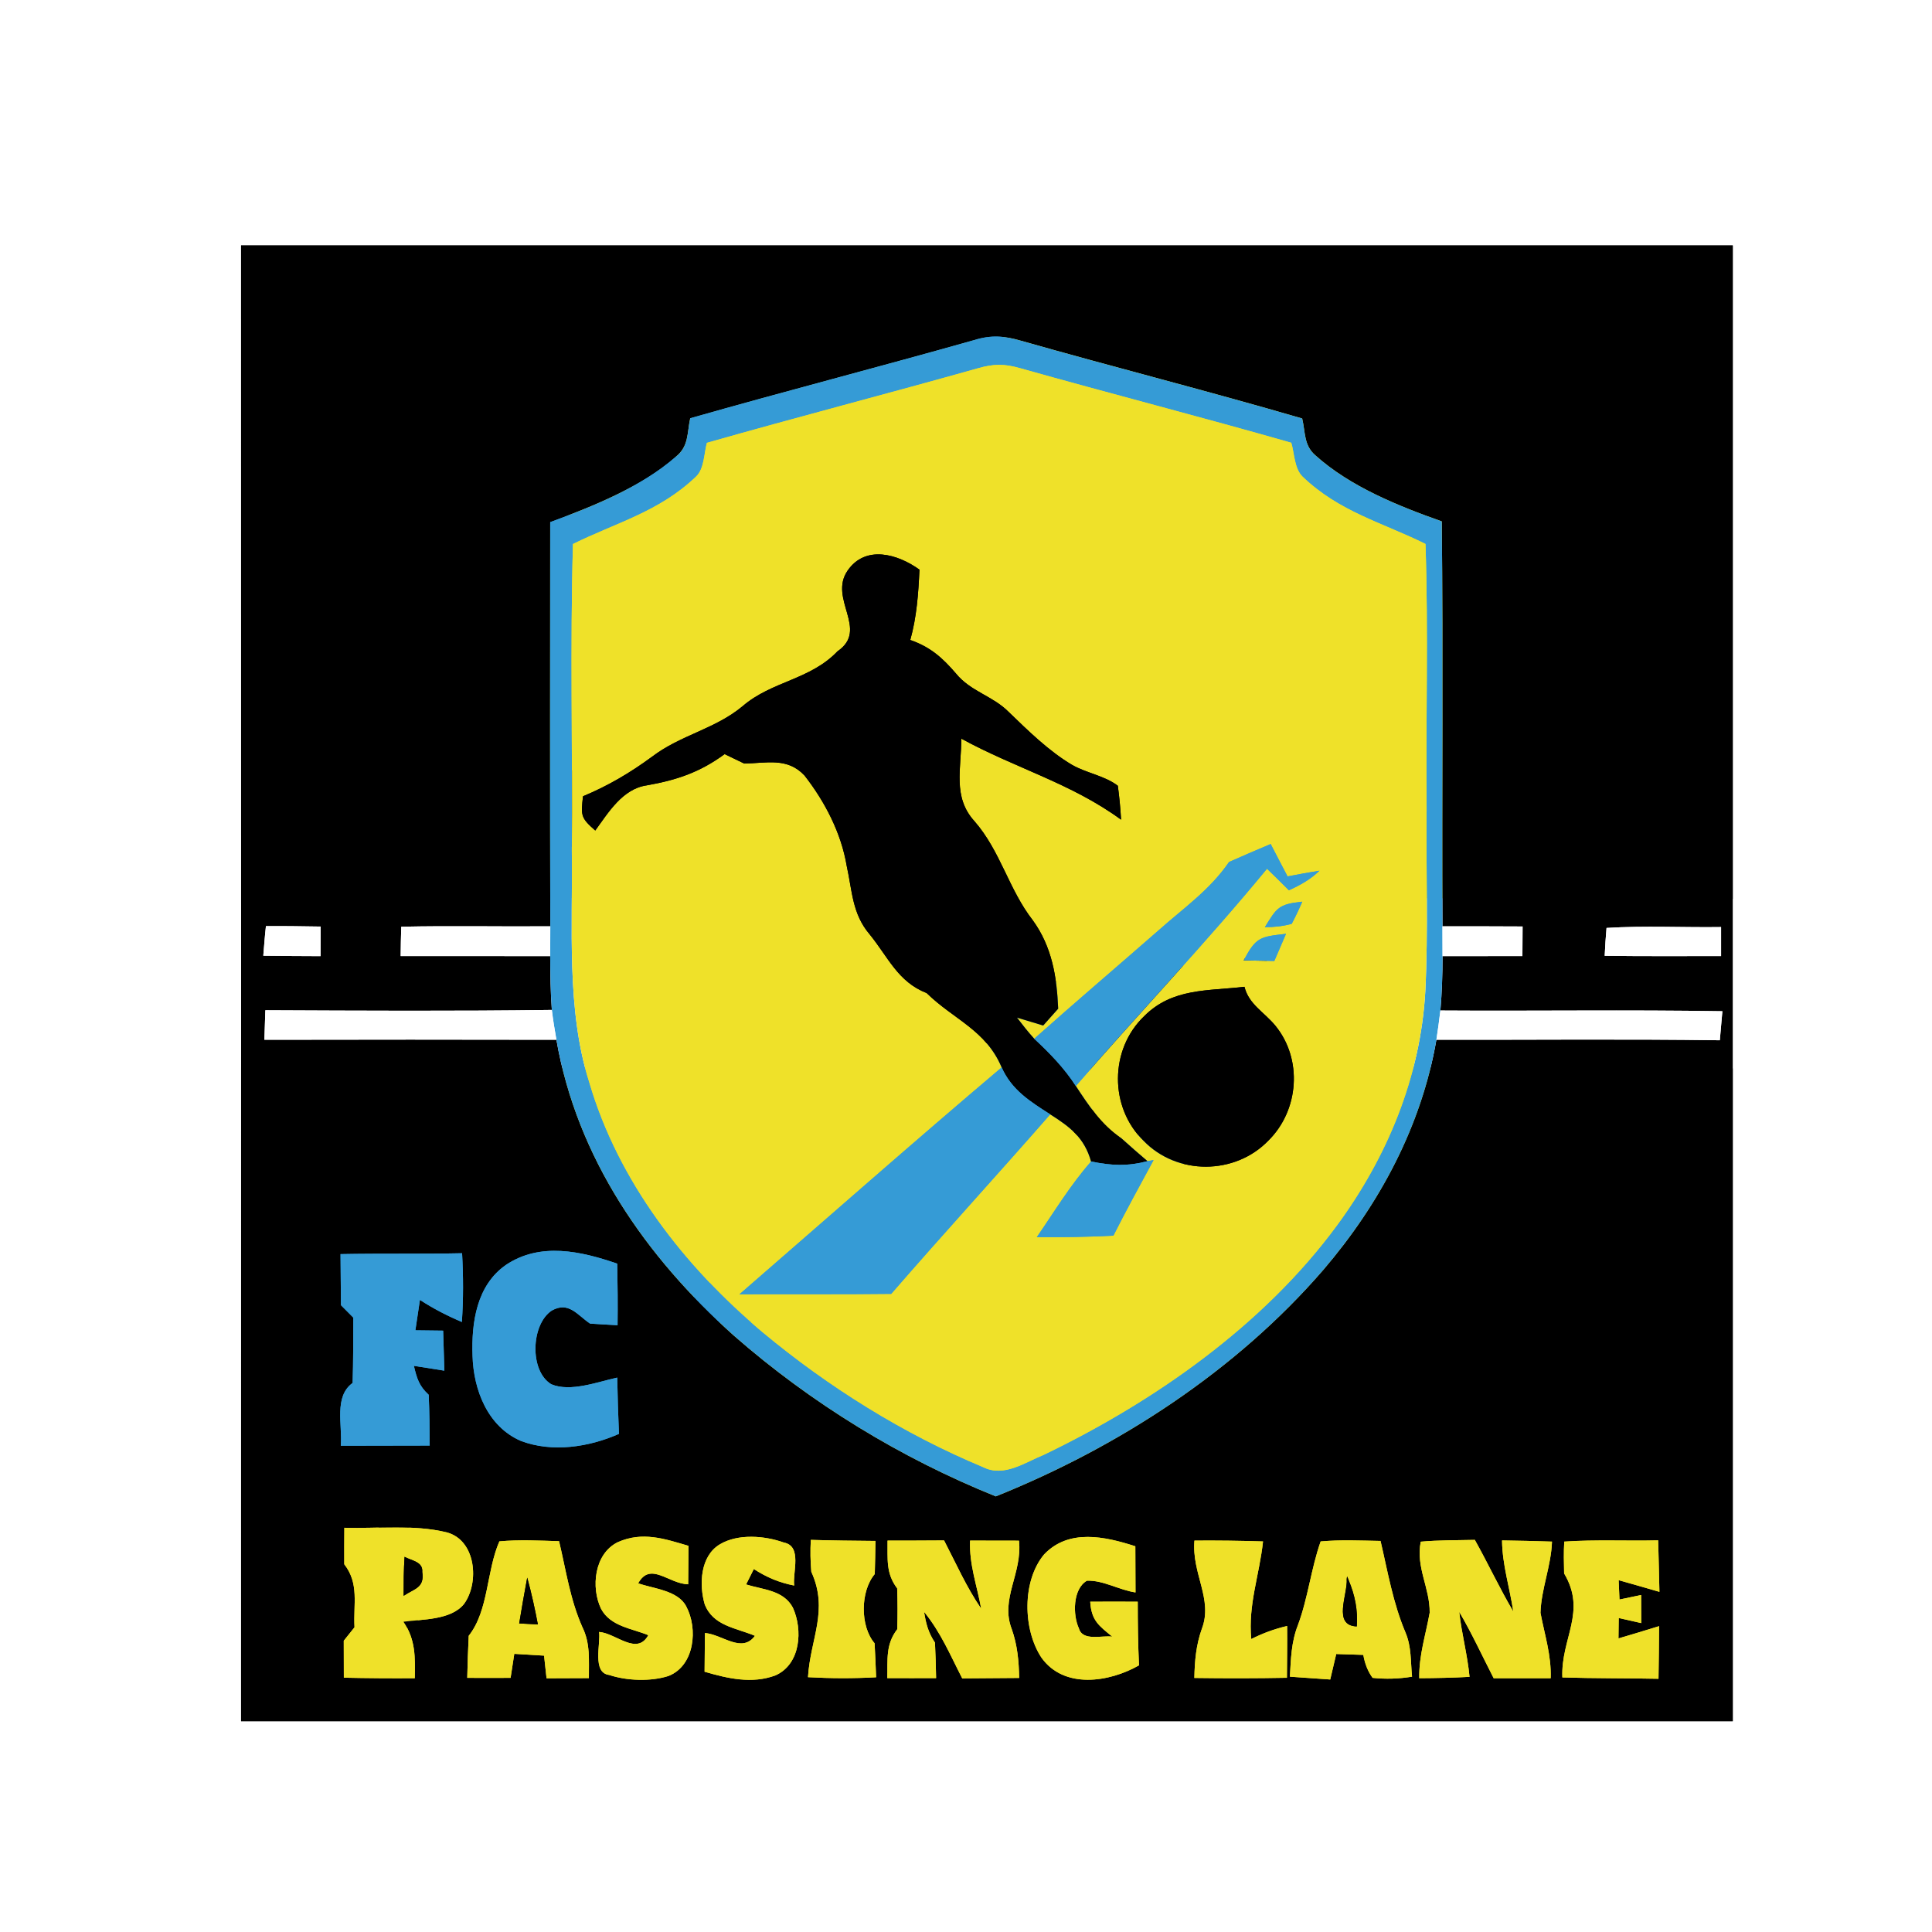 <?xml version="1.0" encoding="UTF-8" standalone="no"?>
<!DOCTYPE svg PUBLIC "-//W3C//DTD SVG 1.1//EN" "http://www.w3.org/Graphics/SVG/1.1/DTD/svg11.dtd">
<svg version="1.1" xmlns="http://www.w3.org/2000/svg" xmlns:xlink="http://www.w3.org/1999/xlink" preserveAspectRatio="xMidYMid meet" viewBox="0 0 460 460" width="460" height="460"><rect x="0" y="0" width="460" height="460" fill="#333333" stroke="none"/><defs><path d="M-90 -88L517 -88L517 520.48L-90 520.48L-90 -88Z" id="c76PklCXE"></path><path d="M432.21 36.74L432.21 431.35L37.59 431.35L37.59 36.74L432.21 36.74ZM57.4 409.81C175.79 409.81 294.17 409.81 412.56 409.81C412.56 292.69 412.56 175.56 412.56 58.44C294.17 58.44 175.79 58.44 57.4 58.44C57.42 175.56 57.4 292.69 57.4 409.81Z" id="e3RljXp8I"></path><path d="M412.56 58.44C412.56 175.56 412.56 292.69 412.56 409.81C294.17 409.81 175.79 409.81 57.4 409.81C57.4 292.69 57.42 175.56 57.4 58.44C175.79 58.44 294.17 58.44 412.56 58.44ZM160.93 108.73C152.66 115.98 141.2 120.55 131 124.32C130.98 156.4 130.94 188.47 131.02 220.55C119.18 220.65 107.36 220.39 95.54 220.65C95.46 222.98 95.42 225.3 95.4 227.63C107.26 227.65 119.14 227.61 131 227.65C131.02 231.93 131.08 236.2 131.39 240.46C108.66 240.77 85.91 240.64 63.18 240.54C63.1 242.88 63.03 245.21 62.95 247.56C86.13 247.5 109.29 247.52 132.48 247.56C137.37 275.72 153.73 299.18 174.68 317.96C193.11 334.1 214.38 347.12 237.09 356.28C266.39 344.52 294.35 326.33 315.09 302.33C328.52 286.63 338.45 268.06 342 247.56C364.49 247.6 386.99 247.36 409.48 247.68C409.7 245.37 409.89 243.08 410.09 240.77C387.72 240.4 365.32 240.75 342.95 240.6C343.32 236.29 343.46 231.97 343.46 227.65C349.81 227.63 356.15 227.63 362.48 227.63C362.5 225.28 362.5 222.94 362.52 220.59C356.17 220.55 349.79 220.55 343.44 220.55C343.3 188.41 343.62 156.27 343.28 124.14C332.9 120.47 321.44 115.86 313.17 108.4C310.41 106.01 310.83 102.95 310.04 99.64C287.82 93.15 265.35 87.46 243.09 81.13C239.1 79.97 236.01 79.71 231.96 80.97C209.47 87.33 186.84 93.17 164.34 99.58C163.57 103.13 164.03 106.25 160.93 108.73ZM76.32 227.65C76.32 225.3 76.34 222.96 76.34 220.61C72 220.55 67.66 220.47 63.32 220.51C63.05 222.86 62.89 225.21 62.69 227.55C67.23 227.61 71.77 227.63 76.32 227.65ZM409.78 227.63C409.78 225.32 409.78 223.04 409.78 220.73C400.7 220.86 391.56 220.37 382.51 220.94C382.31 223.15 382.17 225.36 382.07 227.57C391.31 227.69 400.54 227.63 409.78 227.63ZM146.96 328C142.3 329.01 135.83 331.52 131.25 329.58C126.03 326.44 126.4 315.34 131.37 312.04C135.42 309.77 137.43 313.09 140.49 315.14C142.68 315.28 144.87 315.42 147.04 315.53C147.1 310.64 147.06 305.77 146.96 300.87C138.34 297.89 128.63 295.7 120.46 301.17C113.46 306.04 112.23 314.92 112.51 322.83C112.75 330.96 116.12 339.68 124.03 343.08C131.49 345.9 140.23 344.56 147.37 341.4C147.18 336.94 147.04 332.46 146.96 328ZM81.18 310.76C82.16 311.75 83.13 312.73 84.12 313.72C84.1 318.91 84.12 324.08 83.96 329.27C79.44 332.54 81.57 339.29 81.14 344.22C88.2 344.2 95.27 344.2 102.31 344.18C102.29 340.16 102.25 336.11 102.07 332.09C99.76 329.98 99.25 328.16 98.54 325.2C100.95 325.58 103.38 325.97 105.8 326.35C105.7 323.17 105.6 319.99 105.51 316.82C103.32 316.8 101.11 316.78 98.9 316.74C99.27 314.33 99.63 311.92 99.98 309.5C103.2 311.59 106.43 313.26 109.97 314.76C110.34 309.28 110.32 303.87 110.02 298.39C100.38 298.6 90.73 298.41 81.08 298.6C81.12 302.67 81.16 306.71 81.18 310.76ZM81.97 372.44C85.58 377.09 84.1 381.91 84.41 387.45C83.57 388.52 82.7 389.58 81.85 390.65C81.87 393.59 81.87 396.53 81.87 399.45C87.49 399.57 93.13 399.61 98.76 399.57C98.84 394.54 98.98 390.47 96.07 386.13C100.53 385.52 107.42 385.76 110.5 381.87C114.17 376.82 113.36 366.68 106.33 364.84C98.56 362.95 89.94 363.97 81.99 363.76C81.97 366.66 81.95 369.54 81.97 372.44ZM111.25 399.49C114.68 399.51 118.13 399.51 121.57 399.49C121.86 397.57 122.16 395.68 122.45 393.77C124.82 393.9 127.19 394.06 129.54 394.2C129.74 396 129.93 397.79 130.13 399.59C133.5 399.59 136.86 399.57 140.21 399.55C140.17 395.29 140.61 391.32 138.63 387.35C135.71 380.7 134.81 374.08 133.11 366.95C128.41 366.81 123.6 366.56 118.9 366.99C115.79 374.11 116.38 383.43 111.6 389.48C111.43 392.82 111.33 396.15 111.25 399.49ZM142.64 388.56C143.05 391.32 140.92 398.32 145.05 398.8C149.21 400.2 155.01 400.4 159.19 399.03C165.43 396.55 166.2 387.73 163.4 382.5C161.46 378.67 155.58 378.26 151.95 376.98C154.85 371.71 159.19 377.11 163.85 377.21C163.87 374.15 163.91 371.12 163.93 368.06C158.17 366.36 152.96 364.58 147.08 367.19C141.48 369.95 140.67 377.98 143.11 383.05C145.34 387.24 150.37 387.69 154.36 389.33C151.62 394.28 146.66 388.85 142.64 388.56ZM167.84 388.81C167.82 391.89 167.78 394.95 167.76 398.03C173.22 399.63 179.06 400.99 184.63 398.9C190.66 396.23 191.18 388.04 188.77 382.76C186.54 378.59 181.67 378.51 177.64 377.25C178.25 376.03 178.87 374.81 179.48 373.58C182.59 375.57 185.42 376.78 189.09 377.51C188.69 374.35 191.06 368.12 186.62 367.27C182.04 365.63 175.71 365.12 171.39 367.7C166.71 370.5 166.43 377.27 167.78 381.95C169.77 387.14 175.22 387.57 179.75 389.48C176.62 393.73 172.04 389.17 167.84 388.81ZM193.17 374.23C197.37 383.45 192.93 390.14 192.38 399.33C197.81 399.63 203.17 399.65 208.6 399.35C208.5 396.67 208.38 393.96 208.24 391.26C204.75 387.2 204.83 378.83 208.28 374.77C208.36 372.14 208.4 369.52 208.44 366.89C203.31 366.85 198.18 366.79 193.05 366.64C192.91 369.18 192.95 371.71 193.17 374.23ZM213.61 378.18C213.73 381.43 213.73 384.65 213.63 387.91C210.81 391.58 211.38 395.21 211.26 399.55C215.13 399.57 219.02 399.55 222.88 399.55C222.83 396.73 222.75 393.9 222.61 391.1C221.03 388.74 220.46 386.58 220.02 383.78C224.01 388.66 226.24 394.06 229.1 399.61C233.62 399.59 238.14 399.55 242.66 399.51C242.58 395.48 242.24 391.68 240.88 387.85C238.1 380.67 243.44 374.65 242.62 366.83C238.75 366.81 234.86 366.81 230.97 366.81C230.74 372.5 232.63 377.53 233.62 383.03C230.07 377.82 227.7 372.4 224.78 366.77C220.28 366.81 215.8 366.81 211.32 366.81C211.38 371.1 210.87 374.57 213.61 378.18ZM270.89 381.36C267.12 381.34 263.35 381.34 259.58 381.36C259.86 385.91 261.7 387.1 264.83 389.68C262.45 389.31 257.77 390.87 256.88 387.71C255.4 384.53 255.4 378.3 258.79 376.36C262.6 376.19 266.51 378.59 270.36 379.15C270.36 375.48 270.34 371.83 270.32 368.16C263.12 365.83 254.47 363.91 248.59 370.11C243.33 376.42 243.52 387.95 247.96 394.67C253.35 402.23 264.12 400.55 271.19 396.51C270.95 391.46 270.89 386.41 270.89 381.36ZM316.72 399.88C317.2 397.87 317.67 395.84 318.15 393.81C320.3 393.88 322.45 393.96 324.6 394.02C324.97 396.19 325.72 398.01 326.81 399.49C329.9 399.82 333.02 399.73 336.2 399.21C335.84 395.52 336.08 392.15 334.66 388.74C331.66 381.67 330.44 374.33 328.7 366.89C323.97 366.81 319.15 366.58 314.44 367.01C312.15 373.52 311.44 380.47 309.01 386.98C307.45 390.94 307.35 395.01 307.12 399.21C310.31 399.45 313.53 399.67 316.72 399.88ZM349.89 399.25C349.4 394.02 348 388.97 347.43 383.76C350.42 388.85 352.93 394.3 355.63 399.57C360.15 399.57 364.67 399.57 369.21 399.57C369.39 394.12 367.77 389.27 366.78 384C366.96 378.28 369.33 372.83 369.52 367.05C365.56 366.91 361.59 366.83 357.63 366.77C357.69 372.6 359.46 378 360.31 383.7C357.03 378.14 354.31 372.28 351.15 366.64C346.87 366.74 342.55 366.68 338.27 367.07C337.07 373.23 340.48 378.06 340.4 383.98C339.47 389.23 337.82 394.12 337.92 399.57C341.9 399.55 345.91 399.47 349.89 399.25ZM371.99 399.39C379.61 399.63 387.24 399.55 394.88 399.71C394.94 395.54 395 391.36 395.02 387.18C391.8 388.16 388.58 389.17 385.35 390.1C385.37 388.48 385.39 386.86 385.41 385.24C387.2 385.64 388.98 386.05 390.77 386.45C390.75 384.22 390.75 381.99 390.75 379.76C389.04 380.13 387.3 380.49 385.59 380.84C385.53 379.3 385.45 377.76 385.39 376.23C388.62 377.13 391.86 378.08 395.1 379.01C395 374.92 394.92 370.84 394.8 366.75C387.36 366.93 379.86 366.54 372.44 367.05C372.29 369.56 372.35 372.1 372.41 374.63C377.87 383.78 371.62 390.04 371.99 399.39ZM286.14 387.85C284.78 391.68 284.45 395.48 284.37 399.51C291.71 399.61 299.07 399.61 306.41 399.47C306.44 395.36 306.5 391.24 306.46 387.14C303.43 387.85 300.7 388.85 297.92 390.25C297.13 382.05 299.87 375 300.72 367.01C295.28 366.83 289.83 366.77 284.39 366.81C283.71 374.71 288.88 380.78 286.14 387.85Z" id="b2Xz5MbJsa"></path><path d="M310.04 99.64C310.83 102.95 310.41 106.01 313.17 108.4C321.44 115.86 332.9 120.47 343.28 124.14C343.62 156.27 343.3 188.41 343.44 220.55C343.46 222.92 343.46 225.28 343.46 227.65C343.46 231.97 343.32 236.29 342.95 240.6C342.67 242.92 342.36 245.23 342 247.56C338.45 268.06 328.52 286.63 315.09 302.33C294.35 326.33 266.39 344.52 237.09 356.28C214.38 347.12 193.11 334.1 174.68 317.96C153.73 299.18 137.37 275.72 132.48 247.56C132.06 245.19 131.67 242.84 131.39 240.46C131.08 236.2 131.02 231.93 131 227.65C131 225.28 131.02 222.92 131.02 220.55C130.94 188.47 130.98 156.4 131 124.32C141.2 120.55 152.66 115.98 160.93 108.73C164.03 106.25 163.57 103.13 164.34 99.58C186.84 93.17 209.47 87.33 231.96 80.97C236.01 79.71 239.1 79.97 243.09 81.13C265.35 87.46 287.82 93.15 310.04 99.64ZM165.69 113.51C156.92 121.89 146.7 124.44 136.42 129.53C135.73 153.78 136.35 178.19 136.15 202.48C136.4 220.59 134.79 240.4 140.31 257.72C147.22 281.3 162.92 301.49 181.49 317.13C197.31 330.29 215.11 341.4 234.11 349.33C239.06 351.8 244.02 348.19 248.55 346.37C274.88 333.69 300.84 315.53 318.3 291.8C330.32 275.46 338.21 256.4 339.36 236.02C340.07 221.57 339.51 207.07 339.67 192.61C339.45 171.62 340.11 150.48 339.4 129.51C329.12 124.42 318.84 121.87 310.1 113.45C308.18 111.56 308.18 107.89 307.45 105.42C285.98 99.28 264.34 93.72 242.85 87.66C239.18 86.6 236.54 86.62 232.87 87.68C211.38 93.74 189.78 99.32 168.31 105.44C167.62 107.93 167.7 111.67 165.69 113.51Z" id="b9uJErecn"></path><path d="M307.45 105.42C308.18 107.89 308.18 111.56 310.1 113.45C318.84 121.87 329.12 124.42 339.4 129.51C340.11 150.48 339.45 171.62 339.67 192.61C339.51 207.07 340.07 221.57 339.36 236.02C338.21 256.4 330.32 275.46 318.3 291.8C300.84 315.53 274.88 333.69 248.55 346.37C244.02 348.19 239.06 351.8 234.11 349.33C215.11 341.4 197.31 330.29 181.49 317.13C162.92 301.49 147.22 281.3 140.31 257.72C134.79 240.4 136.4 220.59 136.15 202.48C136.35 178.19 135.73 153.78 136.42 129.53C146.7 124.44 156.92 121.89 165.69 113.51C167.7 111.67 167.62 107.93 168.31 105.44C189.78 99.32 211.38 93.74 232.87 87.68C236.54 86.62 239.18 86.6 242.85 87.66C264.34 93.72 285.98 99.28 307.45 105.42ZM141.73 197.74C144.85 193.46 148.22 187.82 153.98 186.99C161.11 185.74 166.65 183.87 172.53 179.55C174.09 180.3 175.65 181.05 177.21 181.8C182.54 181.7 187.47 180.28 191.55 184.64C196.41 190.87 200.29 198.33 201.6 206.17C202.92 212.14 202.9 217.57 207.04 222.44C211.48 227.89 213.75 233.75 220.64 236.45C227.13 242.79 234.72 245.21 238.49 254.15C217.48 271.93 196.84 290.14 176.06 308.17C188.1 308.08 200.14 308.21 212.19 308.06C224.66 293.69 237.53 279.64 250.05 265.32C254.77 268.32 258.18 270.86 259.78 276.56C254.91 282.07 251.02 288.52 246.86 294.56C252.93 294.6 259.01 294.52 265.09 294.2C268.15 288.15 271.42 282.19 274.66 276.21C274.51 276.24 273.36 276.44 273.22 276.47C271.13 274.69 269.07 272.88 267.02 271.04C262.23 267.82 259.27 263.31 256.15 258.57C271.19 241.23 287.09 224.55 301.67 206.84C303.43 208.53 305.16 210.25 306.88 211.97C309.58 210.74 312.01 209.4 314.16 207.31C311.61 207.72 309.09 208.18 306.56 208.67C305.2 206.11 303.88 203.52 302.54 200.96C299.22 202.36 295.91 203.78 292.63 205.24C288 211.99 281.74 216.25 275.74 221.61C265.92 230.2 255.97 238.66 246.25 247.32C244.79 245.71 243.46 244.01 242.14 242.29C244.21 242.9 246.31 243.54 248.38 244.17C249.58 242.83 250.76 241.5 251.95 240.16C251.63 232.57 250.47 225.42 245.91 219.13C240.15 211.73 238.22 202.63 232 195.51C226.77 189.77 228.9 182.94 228.88 175.86C241.55 182.82 255.13 186.51 266.92 195.16C266.77 192.45 266.51 189.77 266.15 187.09C263.04 184.7 258.72 184.09 255.28 182.13C249.74 178.86 244.79 173.98 240.19 169.54C236.36 165.66 231.11 164.67 227.6 160.35C224.36 156.58 221.5 154.04 216.73 152.38C218.27 146.89 218.66 141.29 218.92 135.63C213.73 131.9 206.07 129.69 201.81 135.86C197.18 142.59 206.98 149.89 199.42 155.06C192.89 161.91 183.76 162.15 176.81 168.14C170.28 173.59 162.02 175.01 155.29 180.14C150.06 183.99 144.81 187.09 138.81 189.59C138.32 194.15 138.22 194.68 141.73 197.74ZM307.55 219.96C308.46 218.24 309.29 216.48 310.06 214.69C304.43 215.28 304.02 216.11 301.16 220.75C303.37 220.77 305.5 220.51 307.55 219.96ZM303.41 228.8C304.35 226.65 305.28 224.5 306.19 222.34C299.97 223.05 299.09 223.11 296.11 228.66C298.55 228.7 300.98 228.76 303.41 228.8ZM272.41 241.96C264.16 249.87 264.1 263.66 272.29 271.63C280.26 279.88 294.07 279.8 302.01 271.55C309.31 264.33 310.19 252.18 303.64 244.19C300.96 240.95 297.33 239.12 296.3 234.95C287.54 235.98 279.12 235.21 272.41 241.96Z" id="a5lqOa7Xi"></path><path d="M216.73 152.38C221.5 154.04 224.36 156.58 227.6 160.35C231.11 164.67 236.36 165.66 240.19 169.54C244.79 173.98 249.74 178.86 255.28 182.13C258.72 184.09 263.04 184.7 266.15 187.09C266.51 189.77 266.77 192.45 266.92 195.16C255.13 186.51 241.55 182.82 228.88 175.86C228.9 182.94 226.77 189.77 232 195.51C238.22 202.63 240.15 211.73 245.91 219.13C250.47 225.42 251.63 232.57 251.95 240.16C250.76 241.5 249.58 242.83 248.38 244.17C246.31 243.54 244.21 242.9 242.14 242.29C243.46 244.01 244.79 245.71 246.25 247.32C249.94 250.76 253.39 254.29 256.15 258.57C259.27 263.31 262.23 267.82 267.02 271.04C269.07 272.88 271.13 274.69 273.22 276.47C268.46 277.71 264.69 277.55 259.9 276.56C259.89 276.56 259.79 276.56 259.78 276.56C258.18 270.86 254.77 268.32 250.05 265.32C245.28 262.26 240.92 259.58 238.49 254.15C234.72 245.21 227.13 242.79 220.64 236.45C213.75 233.75 211.48 227.89 207.04 222.44C202.9 217.57 202.92 212.14 201.6 206.17C200.29 198.33 196.41 190.87 191.55 184.64C187.47 180.28 182.54 181.7 177.21 181.8C175.65 181.05 174.09 180.3 172.53 179.55C166.65 183.87 161.11 185.74 153.98 186.99C148.22 187.82 144.85 193.46 141.73 197.74C138.22 194.68 138.32 194.15 138.81 189.59C144.81 187.09 150.06 183.99 155.29 180.14C162.02 175.01 170.28 173.59 176.81 168.14C183.76 162.15 192.89 161.91 199.42 155.06C206.98 149.89 197.18 142.59 201.81 135.86C206.07 129.69 213.73 131.9 218.92 135.63C218.66 141.29 218.27 146.89 216.73 152.38Z" id="b2EYyW3dcv"></path><path d="M306.56 208.67C309.09 208.18 311.61 207.72 314.16 207.31C312.01 209.4 309.58 210.74 306.88 211.97C305.16 210.25 303.43 208.53 301.67 206.84C287.09 224.55 271.19 241.23 256.15 258.57C253.39 254.29 249.94 250.76 246.25 247.32C255.97 238.66 265.92 230.2 275.74 221.61C281.74 216.25 288 211.99 292.63 205.24C295.91 203.78 299.22 202.36 302.54 200.96C303.88 203.52 305.2 206.11 306.56 208.67Z" id="btTXvPXAT"></path><path d="M307.55 219.96C305.5 220.51 303.37 220.77 301.16 220.75C304.02 216.11 304.43 215.28 310.06 214.69C309.29 216.48 308.46 218.24 307.55 219.96Z" id="a56APTSc1R"></path><path d="M76.34 220.61C76.34 222.96 76.32 225.3 76.32 227.65C71.77 227.63 67.23 227.61 62.69 227.55C62.89 225.21 63.05 222.86 63.32 220.51C67.66 220.47 72 220.55 76.34 220.61Z" id="a4ePOISlpe"></path><path d="M131.02 220.55C131.02 222.92 131 225.28 131 227.65C119.14 227.61 107.26 227.65 95.4 227.63C95.42 225.3 95.46 222.98 95.54 220.65C107.36 220.39 119.18 220.65 131.02 220.55Z" id="bS3ItDsKl"></path><path d="M362.52 220.59C362.5 222.94 362.5 225.28 362.48 227.63C356.15 227.63 349.81 227.63 343.46 227.65C343.46 225.28 343.46 222.92 343.44 220.55C349.79 220.55 356.17 220.55 362.52 220.59Z" id="cjL7z8mTQ"></path><path d="M409.78 220.73C409.78 223.04 409.78 225.32 409.78 227.63C400.54 227.63 391.31 227.69 382.07 227.57C382.17 225.36 382.31 223.15 382.51 220.94C391.56 220.37 400.7 220.86 409.78 220.73Z" id="a18KX9Lvtu"></path><path d="M303.41 228.8C300.98 228.76 298.55 228.7 296.11 228.66C299.09 223.11 299.97 223.05 306.19 222.34C305.28 224.5 304.35 226.65 303.41 228.8Z" id="eEL2Dnom1"></path><path d="M303.64 244.19C310.19 252.18 309.31 264.33 302.01 271.55C294.07 279.8 280.26 279.88 272.29 271.63C264.1 263.66 264.16 249.87 272.41 241.96C279.12 235.21 287.54 235.98 296.3 234.95C297.33 239.12 300.96 240.95 303.64 244.19Z" id="b6b5eWhHF"></path><path d="M131.39 240.46C131.67 242.84 132.06 245.19 132.48 247.56C109.29 247.52 86.13 247.5 62.95 247.56C63.03 245.21 63.1 242.88 63.18 240.54C85.91 240.64 108.66 240.77 131.39 240.46Z" id="aLIs8pr8N"></path><path d="M410.09 240.77C409.89 243.08 409.7 245.37 409.48 247.68C386.99 247.36 364.49 247.6 342 247.56C342.36 245.23 342.67 242.92 342.95 240.6C365.32 240.75 387.72 240.4 410.09 240.77Z" id="gRq8ngI39"></path><path d="M250.05 265.32C237.53 279.64 224.66 293.69 212.19 308.06C200.14 308.21 188.1 308.08 176.06 308.17C196.84 290.14 217.48 271.93 238.49 254.15C240.92 259.58 245.28 262.26 250.05 265.32Z" id="acm2FxtgXQ"></path><path d="M259.9 276.56C264.69 277.55 268.46 277.71 273.22 276.47C273.36 276.44 274.51 276.24 274.66 276.21C271.42 282.19 268.15 288.15 265.09 294.2C259.01 294.52 252.93 294.6 246.86 294.56C251.02 288.52 254.91 282.07 259.78 276.56C259.81 276.56 259.89 276.56 259.9 276.56Z" id="hNE7roB2R"></path><path d="M147.04 315.53C144.87 315.42 142.68 315.28 140.49 315.14C137.43 313.09 135.42 309.77 131.37 312.04C126.4 315.34 126.03 326.44 131.25 329.58C135.83 331.52 142.3 329.01 146.96 328C147.04 332.46 147.18 336.94 147.37 341.4C140.23 344.56 131.49 345.9 124.03 343.08C116.12 339.68 112.75 330.96 112.51 322.83C112.23 314.92 113.46 306.04 120.46 301.17C128.63 295.7 138.34 297.89 146.96 300.87C147.06 305.77 147.1 310.64 147.04 315.53Z" id="e1qa6ky2LQ"></path><path d="M110.02 298.39C110.32 303.87 110.34 309.28 109.97 314.76C106.43 313.26 103.2 311.59 99.98 309.5C99.63 311.92 99.27 314.33 98.9 316.74C101.11 316.78 103.32 316.8 105.51 316.82C105.6 319.99 105.7 323.17 105.8 326.35C103.38 325.97 100.95 325.58 98.54 325.2C99.25 328.16 99.76 329.98 102.07 332.09C102.25 336.11 102.29 340.16 102.31 344.18C95.27 344.2 88.2 344.2 81.14 344.22C81.57 339.29 79.44 332.54 83.96 329.27C84.12 324.08 84.1 318.91 84.12 313.72C83.13 312.73 82.16 311.75 81.18 310.76C81.16 306.71 81.12 302.67 81.08 298.6C90.73 298.41 100.38 298.6 110.02 298.39Z" id="b1fT13V1"></path><path d="M106.33 364.84C113.36 366.68 114.17 376.82 110.5 381.87C107.42 385.76 100.53 385.52 96.07 386.13C98.98 390.47 98.84 394.54 98.76 399.57C93.13 399.61 87.49 399.57 81.87 399.45C81.87 396.53 81.87 393.59 81.85 390.65C82.7 389.58 83.57 388.52 84.41 387.45C84.1 381.91 85.58 377.09 81.97 372.44C81.95 369.54 81.97 366.66 81.99 363.76C89.94 363.97 98.56 362.95 106.33 364.84ZM100.53 374.27C100.75 371.83 98.01 371.61 96.33 370.68C96.11 373.78 96.11 376.86 96.11 379.95C98.62 378.22 101.13 378.1 100.53 374.27Z" id="a1bR6LficV"></path><path d="M133.11 366.95C134.81 374.08 135.71 380.7 138.63 387.35C140.61 391.32 140.17 395.29 140.21 399.55C136.86 399.57 133.5 399.59 130.13 399.59C129.93 397.79 129.74 396 129.54 394.2C127.19 394.06 124.82 393.9 122.45 393.77C122.16 395.68 121.86 397.57 121.57 399.49C118.13 399.51 114.68 399.51 111.25 399.49C111.33 396.15 111.43 392.82 111.6 389.48C116.38 383.43 115.79 374.11 118.9 366.99C123.6 366.56 128.41 366.81 133.11 366.95ZM123.62 386.53C125.1 386.6 126.58 386.68 128.06 386.76C127.35 383.01 126.54 379.3 125.53 375.63C124.84 379.26 124.23 382.89 123.62 386.53Z" id="a37ett4Ne"></path><path d="M163.85 377.21C159.19 377.11 154.85 371.71 151.95 376.98C155.58 378.26 161.46 378.67 163.4 382.5C166.2 387.73 165.43 396.55 159.19 399.03C155.01 400.4 149.21 400.2 145.05 398.8C140.92 398.32 143.05 391.32 142.64 388.56C146.66 388.85 151.62 394.28 154.36 389.33C150.37 387.69 145.34 387.24 143.11 383.05C140.67 377.98 141.48 369.95 147.08 367.19C152.96 364.58 158.17 366.36 163.93 368.06C163.91 371.12 163.87 374.15 163.85 377.21Z" id="a24ULuFvhw"></path><path d="M189.09 377.51C185.42 376.78 182.59 375.57 179.48 373.58C178.87 374.81 178.25 376.03 177.64 377.25C181.67 378.51 186.54 378.59 188.77 382.76C191.18 388.04 190.66 396.23 184.63 398.9C179.06 400.99 173.22 399.63 167.76 398.03C167.78 394.95 167.82 391.89 167.84 388.81C172.04 389.17 176.62 393.73 179.75 389.48C175.22 387.57 169.77 387.14 167.78 381.95C166.43 377.27 166.71 370.5 171.39 367.7C175.71 365.12 182.04 365.63 186.62 367.27C191.06 368.12 188.69 374.35 189.09 377.51Z" id="bku5CoqfX"></path><path d="M208.44 366.89C208.4 369.52 208.36 372.14 208.28 374.77C204.83 378.83 204.75 387.2 208.24 391.26C208.38 393.96 208.5 396.67 208.6 399.35C203.17 399.65 197.81 399.63 192.38 399.33C192.93 390.14 197.37 383.45 193.17 374.23C192.95 371.71 192.91 369.18 193.05 366.64C198.18 366.79 203.31 366.85 208.44 366.89Z" id="c6bIifE498"></path><path d="M224.78 366.77C227.7 372.4 230.07 377.82 233.62 383.03C232.63 377.53 230.74 372.5 230.97 366.81C234.86 366.81 238.75 366.81 242.62 366.83C243.44 374.65 238.1 380.67 240.88 387.85C242.24 391.68 242.58 395.48 242.66 399.51C238.14 399.55 233.62 399.59 229.1 399.61C226.24 394.06 224.01 388.66 220.02 383.78C220.46 386.58 221.03 388.74 222.61 391.1C222.75 393.9 222.83 396.73 222.88 399.55C219.02 399.55 215.13 399.57 211.26 399.55C211.38 395.21 210.81 391.58 213.63 387.91C213.73 384.65 213.73 381.43 213.61 378.18C210.87 374.57 211.38 371.1 211.32 366.81C215.8 366.81 220.28 366.81 224.78 366.77Z" id="a1MJ1DCYWr"></path><path d="M270.36 379.15C266.51 378.59 262.6 376.19 258.79 376.36C255.4 378.3 255.4 384.53 256.88 387.71C257.77 390.87 262.45 389.31 264.83 389.68C261.7 387.1 259.86 385.91 259.58 381.36C263.35 381.34 267.12 381.34 270.89 381.36C270.89 386.41 270.95 391.46 271.19 396.51C264.12 400.55 253.35 402.23 247.96 394.67C243.52 387.95 243.33 376.42 248.59 370.11C254.47 363.91 263.12 365.83 270.32 368.16C270.34 371.83 270.36 375.48 270.36 379.15Z" id="a401dCBFdh"></path><path d="M328.7 366.89C330.44 374.33 331.66 381.67 334.66 388.74C336.08 392.15 335.84 395.52 336.2 399.21C333.02 399.73 329.9 399.82 326.81 399.49C325.72 398.01 324.97 396.19 324.6 394.02C322.45 393.96 320.3 393.88 318.15 393.81C317.67 395.84 317.2 397.87 316.72 399.88C313.53 399.67 310.31 399.45 307.12 399.21C307.35 395.01 307.45 390.94 309.01 386.98C311.44 380.47 312.15 373.52 314.44 367.01C319.15 366.58 323.97 366.81 328.7 366.89ZM320.65 375.93C320.91 379.68 317.22 387.02 323.04 387.24C323.31 383.33 322.62 379.9 321.12 376.28C321.11 376.25 321.05 376.09 320.93 375.79L320.75 375.4L320.73 375.34C320.68 375.69 320.66 375.89 320.65 375.93Z" id="b2C8862iYS"></path><path d="M351.15 366.64C354.31 372.28 357.03 378.14 360.31 383.7C359.46 378 357.69 372.6 357.63 366.77C361.59 366.83 365.56 366.91 369.52 367.05C369.33 372.83 366.96 378.28 366.78 384C367.77 389.27 369.39 394.12 369.21 399.57C364.67 399.57 360.15 399.57 355.63 399.57C352.93 394.3 350.42 388.85 347.43 383.76C348 388.97 349.4 394.02 349.89 399.25C345.91 399.47 341.9 399.55 337.92 399.57C337.82 394.12 339.47 389.23 340.4 383.98C340.48 378.06 337.07 373.23 338.27 367.07C342.55 366.68 346.87 366.74 351.15 366.64Z" id="f122ZUk5Tl"></path><path d="M394.8 366.75C394.92 370.84 395 374.92 395.1 379.01C391.86 378.08 388.62 377.13 385.39 376.23C385.45 377.76 385.53 379.3 385.59 380.84C387.3 380.49 389.04 380.13 390.75 379.76C390.75 381.99 390.75 384.22 390.77 386.45C388.98 386.05 387.2 385.64 385.41 385.24C385.39 386.86 385.37 388.48 385.35 390.1C388.58 389.17 391.8 388.16 395.02 387.18C395 391.36 394.94 395.54 394.88 399.71C387.24 399.55 379.61 399.63 371.99 399.39C371.62 390.04 377.87 383.78 372.41 374.63C372.35 372.1 372.29 369.56 372.44 367.05C379.86 366.54 387.36 366.93 394.8 366.75Z" id="cw5yOxUmc"></path><path d="M300.72 367.01C299.87 375 297.13 382.05 297.92 390.25C300.7 388.85 303.43 387.85 306.46 387.14C306.5 391.24 306.44 395.36 306.41 399.47C299.07 399.61 291.71 399.61 284.37 399.51C284.45 395.48 284.78 391.68 286.14 387.85C288.88 380.78 283.71 374.71 284.39 366.81C289.83 366.77 295.28 366.83 300.72 367.01Z" id="a1zwaEhlwg"></path><path d="M100.53 374.27C101.13 378.1 98.62 378.22 96.11 379.95C96.11 376.86 96.11 373.78 96.33 370.68C98.01 371.61 100.75 371.83 100.53 374.27Z" id="buGVeWIjv"></path><path d="M320.75 375.4L320.93 375.79C321.05 376.09 321.11 376.25 321.12 376.28C322.62 379.9 323.31 383.33 323.04 387.24C317.22 387.02 320.91 379.68 320.65 375.93C320.66 375.89 320.68 375.69 320.73 375.34L320.75 375.4Z" id="d1wbRGB4za"></path><path d="M128.06 386.76C126.58 386.68 125.1 386.6 123.62 386.53C124.23 382.89 124.84 379.26 125.53 375.63C126.54 379.3 127.35 383.01 128.06 386.76Z" id="f2FnxcaqLA"></path><path d="M432.21 36.74L432.21 431.35L37.59 431.35L37.59 36.74L432.21 36.74ZM57.4 409.81C175.79 409.81 294.17 409.81 412.56 409.81C412.56 292.69 412.56 175.56 412.56 58.44C294.17 58.44 175.79 58.44 57.4 58.44C57.42 175.56 57.4 292.69 57.4 409.81Z" id="a2qLJNBHNu"></path><path d="M412.56 58.44C412.56 175.56 412.56 292.69 412.56 409.81C294.17 409.81 175.79 409.81 57.4 409.81C57.4 292.69 57.42 175.56 57.4 58.44C175.79 58.44 294.17 58.44 412.56 58.44ZM160.93 108.73C152.66 115.98 141.2 120.55 131 124.32C130.98 156.4 130.94 188.47 131.02 220.55C119.18 220.65 107.36 220.39 95.54 220.65C95.46 222.98 95.42 225.3 95.4 227.63C107.26 227.65 119.14 227.61 131 227.65C131.02 231.93 131.08 236.2 131.39 240.46C108.66 240.77 85.91 240.64 63.18 240.54C63.1 242.88 63.03 245.21 62.95 247.56C86.13 247.5 109.29 247.52 132.48 247.56C137.37 275.72 153.73 299.18 174.68 317.96C193.11 334.1 214.38 347.12 237.09 356.28C266.39 344.52 294.35 326.33 315.09 302.33C328.52 286.63 338.45 268.06 342 247.56C364.49 247.6 386.99 247.36 409.48 247.68C409.7 245.37 409.89 243.08 410.09 240.77C387.72 240.4 365.32 240.75 342.95 240.6C343.32 236.29 343.46 231.97 343.46 227.65C349.81 227.63 356.15 227.63 362.48 227.63C362.5 225.28 362.5 222.94 362.52 220.59C356.17 220.55 349.79 220.55 343.44 220.55C343.3 188.41 343.62 156.27 343.28 124.14C332.9 120.47 321.44 115.86 313.17 108.4C310.41 106.01 310.83 102.95 310.04 99.64C287.82 93.15 265.35 87.46 243.09 81.13C239.1 79.97 236.01 79.71 231.96 80.97C209.47 87.33 186.84 93.17 164.34 99.58C163.57 103.13 164.03 106.25 160.93 108.73ZM76.32 227.65C76.32 225.3 76.34 222.96 76.34 220.61C72 220.55 67.66 220.47 63.32 220.51C63.05 222.86 62.89 225.21 62.69 227.55C67.23 227.61 71.77 227.63 76.32 227.65ZM409.78 227.63C409.78 225.32 409.78 223.04 409.78 220.73C400.7 220.86 391.56 220.37 382.51 220.94C382.31 223.15 382.17 225.36 382.07 227.57C391.31 227.69 400.54 227.63 409.78 227.63ZM146.96 328C142.3 329.01 135.83 331.52 131.25 329.58C126.03 326.44 126.4 315.34 131.37 312.04C135.42 309.77 137.43 313.09 140.49 315.14C142.68 315.28 144.87 315.42 147.04 315.53C147.1 310.64 147.06 305.77 146.96 300.87C138.34 297.89 128.63 295.7 120.46 301.17C113.46 306.04 112.23 314.92 112.51 322.83C112.75 330.96 116.12 339.68 124.03 343.08C131.49 345.9 140.23 344.56 147.37 341.4C147.18 336.94 147.04 332.46 146.96 328ZM81.18 310.76C82.16 311.75 83.13 312.73 84.12 313.72C84.1 318.91 84.12 324.08 83.96 329.27C79.44 332.54 81.57 339.29 81.14 344.22C88.2 344.2 95.27 344.2 102.31 344.18C102.29 340.16 102.25 336.11 102.07 332.09C99.76 329.98 99.25 328.16 98.54 325.2C100.95 325.58 103.38 325.97 105.8 326.35C105.7 323.17 105.6 319.99 105.51 316.82C103.32 316.8 101.11 316.78 98.9 316.74C99.27 314.33 99.63 311.92 99.98 309.5C103.2 311.59 106.43 313.26 109.97 314.76C110.34 309.28 110.32 303.87 110.02 298.39C100.38 298.6 90.73 298.41 81.08 298.6C81.12 302.67 81.16 306.71 81.18 310.76ZM81.97 372.44C85.58 377.09 84.1 381.91 84.41 387.45C83.57 388.52 82.7 389.58 81.85 390.65C81.87 393.59 81.87 396.53 81.87 399.45C87.49 399.57 93.13 399.61 98.76 399.57C98.84 394.54 98.98 390.47 96.07 386.13C100.53 385.52 107.42 385.76 110.5 381.87C114.17 376.82 113.36 366.68 106.33 364.84C98.56 362.95 89.94 363.97 81.99 363.76C81.97 366.66 81.95 369.54 81.97 372.44ZM111.25 399.49C114.68 399.51 118.13 399.51 121.57 399.49C121.86 397.57 122.16 395.68 122.45 393.77C124.82 393.9 127.19 394.06 129.54 394.2C129.74 396 129.93 397.79 130.13 399.59C133.5 399.59 136.86 399.57 140.21 399.55C140.17 395.29 140.61 391.32 138.63 387.35C135.71 380.7 134.81 374.08 133.11 366.95C128.41 366.81 123.6 366.56 118.9 366.99C115.79 374.11 116.38 383.43 111.6 389.48C111.43 392.82 111.33 396.15 111.25 399.49ZM142.64 388.56C143.05 391.32 140.92 398.32 145.05 398.8C149.21 400.2 155.01 400.4 159.19 399.03C165.43 396.55 166.2 387.73 163.4 382.5C161.46 378.67 155.58 378.26 151.95 376.98C154.85 371.71 159.19 377.11 163.85 377.21C163.87 374.15 163.91 371.12 163.93 368.06C158.17 366.36 152.96 364.58 147.08 367.19C141.48 369.95 140.67 377.98 143.11 383.05C145.34 387.24 150.37 387.69 154.36 389.33C151.62 394.28 146.66 388.85 142.64 388.56ZM167.84 388.81C167.82 391.89 167.78 394.95 167.76 398.03C173.22 399.63 179.06 400.99 184.63 398.9C190.66 396.23 191.18 388.04 188.77 382.76C186.54 378.59 181.67 378.51 177.64 377.25C178.25 376.03 178.87 374.81 179.48 373.58C182.59 375.57 185.42 376.78 189.09 377.51C188.69 374.35 191.06 368.12 186.62 367.27C182.04 365.63 175.71 365.12 171.39 367.7C166.71 370.5 166.43 377.27 167.78 381.95C169.77 387.14 175.22 387.57 179.75 389.48C176.62 393.73 172.04 389.17 167.84 388.81ZM193.17 374.23C197.37 383.45 192.93 390.14 192.38 399.33C197.81 399.63 203.17 399.65 208.6 399.35C208.5 396.67 208.38 393.96 208.24 391.26C204.75 387.2 204.83 378.83 208.28 374.77C208.36 372.14 208.4 369.52 208.44 366.89C203.31 366.85 198.18 366.79 193.05 366.64C192.91 369.18 192.95 371.71 193.17 374.23ZM213.61 378.18C213.73 381.43 213.73 384.65 213.63 387.91C210.81 391.58 211.38 395.21 211.26 399.55C215.13 399.57 219.02 399.55 222.88 399.55C222.83 396.73 222.75 393.9 222.61 391.1C221.03 388.74 220.46 386.58 220.02 383.78C224.01 388.66 226.24 394.06 229.1 399.61C233.62 399.59 238.14 399.55 242.66 399.51C242.58 395.48 242.24 391.68 240.88 387.85C238.1 380.67 243.44 374.65 242.62 366.83C238.75 366.81 234.86 366.81 230.97 366.81C230.74 372.5 232.63 377.53 233.62 383.03C230.07 377.82 227.7 372.4 224.78 366.77C220.28 366.81 215.8 366.81 211.32 366.81C211.38 371.1 210.87 374.57 213.61 378.18ZM270.89 381.36C267.12 381.34 263.35 381.34 259.58 381.36C259.86 385.91 261.7 387.1 264.83 389.68C262.45 389.31 257.77 390.87 256.88 387.71C255.4 384.53 255.4 378.3 258.79 376.36C262.6 376.19 266.51 378.59 270.36 379.15C270.36 375.48 270.34 371.83 270.32 368.16C263.12 365.83 254.47 363.91 248.59 370.11C243.33 376.42 243.52 387.95 247.96 394.67C253.35 402.23 264.12 400.55 271.19 396.51C270.95 391.46 270.89 386.41 270.89 381.36ZM316.72 399.88C317.2 397.87 317.67 395.84 318.15 393.81C320.3 393.88 322.45 393.96 324.6 394.02C324.97 396.19 325.72 398.01 326.81 399.49C329.9 399.82 333.02 399.73 336.2 399.21C335.84 395.52 336.08 392.15 334.66 388.74C331.66 381.67 330.44 374.33 328.7 366.89C323.97 366.81 319.15 366.58 314.44 367.01C312.15 373.52 311.44 380.47 309.01 386.98C307.45 390.94 307.35 395.01 307.12 399.21C310.31 399.45 313.53 399.67 316.72 399.88ZM349.89 399.25C349.4 394.02 348 388.97 347.43 383.76C350.42 388.85 352.93 394.3 355.63 399.57C360.15 399.57 364.67 399.57 369.21 399.57C369.39 394.12 367.77 389.27 366.78 384C366.96 378.28 369.33 372.83 369.52 367.05C365.56 366.91 361.59 366.83 357.63 366.77C357.69 372.6 359.46 378 360.31 383.7C357.03 378.14 354.31 372.28 351.15 366.64C346.87 366.74 342.55 366.68 338.27 367.07C337.07 373.23 340.48 378.06 340.4 383.98C339.47 389.23 337.82 394.12 337.92 399.57C341.9 399.55 345.91 399.47 349.89 399.25ZM371.99 399.39C379.61 399.63 387.24 399.55 394.88 399.71C394.94 395.54 395 391.36 395.02 387.18C391.8 388.16 388.58 389.17 385.35 390.1C385.37 388.48 385.39 386.86 385.41 385.24C387.2 385.64 388.98 386.05 390.77 386.45C390.75 384.22 390.75 381.99 390.75 379.76C389.04 380.13 387.3 380.49 385.59 380.84C385.53 379.3 385.45 377.76 385.39 376.23C388.62 377.13 391.86 378.08 395.1 379.01C395 374.92 394.92 370.84 394.8 366.75C387.36 366.93 379.86 366.54 372.44 367.05C372.29 369.56 372.35 372.1 372.41 374.63C377.87 383.78 371.62 390.04 371.99 399.39ZM286.14 387.85C284.78 391.68 284.45 395.48 284.37 399.51C291.71 399.61 299.07 399.61 306.41 399.47C306.44 395.36 306.5 391.24 306.46 387.14C303.43 387.85 300.7 388.85 297.92 390.25C297.13 382.05 299.87 375 300.72 367.01C295.28 366.83 289.83 366.77 284.39 366.81C283.71 374.71 288.88 380.78 286.14 387.85Z" id="dirFqbpwA"></path><path d="M310.04 99.64C310.83 102.95 310.41 106.01 313.17 108.4C321.44 115.86 332.9 120.47 343.28 124.14C343.62 156.27 343.3 188.41 343.44 220.55C343.46 222.92 343.46 225.28 343.46 227.65C343.46 231.97 343.32 236.29 342.95 240.6C342.67 242.92 342.36 245.23 342 247.56C338.45 268.06 328.52 286.63 315.09 302.33C294.35 326.33 266.39 344.52 237.09 356.28C214.38 347.12 193.11 334.1 174.68 317.96C153.73 299.18 137.37 275.72 132.48 247.56C132.06 245.19 131.67 242.84 131.39 240.46C131.08 236.2 131.02 231.93 131 227.65C131 225.28 131.02 222.92 131.02 220.55C130.94 188.47 130.98 156.4 131 124.32C141.2 120.55 152.66 115.98 160.93 108.73C164.03 106.25 163.57 103.13 164.34 99.58C186.84 93.17 209.47 87.33 231.96 80.97C236.01 79.71 239.1 79.97 243.09 81.13C265.35 87.46 287.82 93.15 310.04 99.64ZM165.69 113.51C156.92 121.89 146.7 124.44 136.42 129.53C135.73 153.78 136.35 178.19 136.15 202.48C136.4 220.59 134.79 240.4 140.31 257.72C147.22 281.3 162.92 301.49 181.49 317.13C197.31 330.29 215.11 341.4 234.11 349.33C239.06 351.8 244.02 348.19 248.55 346.37C274.88 333.69 300.84 315.53 318.3 291.8C330.32 275.46 338.21 256.4 339.36 236.02C340.07 221.57 339.51 207.07 339.67 192.61C339.45 171.62 340.11 150.48 339.4 129.51C329.12 124.42 318.84 121.87 310.1 113.45C308.18 111.56 308.18 107.89 307.45 105.42C285.98 99.28 264.34 93.72 242.85 87.66C239.18 86.6 236.54 86.62 232.87 87.68C211.38 93.74 189.78 99.32 168.31 105.44C167.62 107.93 167.7 111.67 165.69 113.51Z" id="alBLRgZOh"></path><path d="M307.45 105.42C308.18 107.89 308.18 111.56 310.1 113.45C318.84 121.87 329.12 124.42 339.4 129.51C340.11 150.48 339.45 171.62 339.67 192.61C339.51 207.07 340.07 221.57 339.36 236.02C338.21 256.4 330.32 275.46 318.3 291.8C300.84 315.53 274.88 333.69 248.55 346.37C244.02 348.19 239.06 351.8 234.11 349.33C215.11 341.4 197.31 330.29 181.49 317.13C162.92 301.49 147.22 281.3 140.31 257.72C134.79 240.4 136.4 220.59 136.15 202.48C136.35 178.19 135.73 153.78 136.42 129.53C146.7 124.44 156.92 121.89 165.69 113.51C167.7 111.67 167.62 107.93 168.31 105.44C189.78 99.32 211.38 93.74 232.87 87.68C236.54 86.62 239.18 86.6 242.85 87.66C264.34 93.72 285.98 99.28 307.45 105.42ZM141.73 197.74C144.85 193.46 148.22 187.82 153.98 186.99C161.11 185.74 166.65 183.87 172.53 179.55C174.09 180.3 175.65 181.05 177.21 181.8C182.54 181.7 187.47 180.28 191.55 184.64C196.41 190.87 200.29 198.33 201.6 206.17C202.92 212.14 202.9 217.57 207.04 222.44C211.48 227.89 213.75 233.75 220.64 236.45C227.13 242.79 234.72 245.21 238.49 254.15C217.48 271.93 196.84 290.14 176.06 308.17C188.1 308.08 200.14 308.21 212.19 308.06C224.66 293.69 237.53 279.64 250.05 265.32C254.77 268.32 258.18 270.86 259.78 276.56C254.91 282.07 251.02 288.52 246.86 294.56C252.93 294.6 259.01 294.52 265.09 294.2C268.15 288.15 271.42 282.19 274.66 276.21C274.51 276.24 273.36 276.44 273.22 276.47C271.13 274.69 269.07 272.88 267.02 271.04C262.23 267.82 259.27 263.31 256.15 258.57C271.19 241.23 287.09 224.55 301.67 206.84C303.43 208.53 305.16 210.25 306.88 211.97C309.58 210.74 312.01 209.4 314.16 207.31C311.61 207.72 309.09 208.18 306.56 208.67C305.2 206.11 303.88 203.52 302.54 200.96C299.22 202.36 295.91 203.78 292.63 205.24C288 211.99 281.74 216.25 275.74 221.61C265.92 230.2 255.97 238.66 246.25 247.32C244.79 245.71 243.46 244.01 242.14 242.29C244.21 242.9 246.31 243.54 248.38 244.17C249.58 242.83 250.76 241.5 251.95 240.16C251.63 232.57 250.47 225.42 245.91 219.13C240.15 211.73 238.22 202.63 232 195.51C226.77 189.77 228.9 182.94 228.88 175.86C241.55 182.82 255.13 186.51 266.92 195.16C266.77 192.45 266.51 189.77 266.15 187.09C263.04 184.7 258.72 184.09 255.28 182.13C249.74 178.86 244.79 173.98 240.19 169.54C236.36 165.66 231.11 164.67 227.6 160.35C224.36 156.58 221.5 154.04 216.73 152.38C218.27 146.89 218.66 141.29 218.92 135.63C213.73 131.9 206.07 129.69 201.81 135.86C197.18 142.59 206.98 149.89 199.42 155.06C192.89 161.91 183.76 162.15 176.81 168.14C170.28 173.59 162.02 175.01 155.29 180.14C150.06 183.99 144.81 187.09 138.81 189.59C138.32 194.15 138.22 194.68 141.73 197.74ZM307.55 219.96C308.46 218.24 309.29 216.48 310.06 214.69C304.43 215.28 304.02 216.11 301.16 220.75C303.37 220.77 305.5 220.51 307.55 219.96ZM303.41 228.8C304.35 226.65 305.28 224.5 306.19 222.34C299.97 223.05 299.09 223.11 296.11 228.66C298.55 228.7 300.98 228.76 303.41 228.8ZM272.41 241.96C264.16 249.87 264.1 263.66 272.29 271.63C280.26 279.88 294.07 279.8 302.01 271.55C309.31 264.33 310.19 252.18 303.64 244.19C300.96 240.95 297.33 239.12 296.3 234.95C287.54 235.98 279.12 235.21 272.41 241.96Z" id="d1o81YH0Ah"></path><path d="M216.73 152.38C221.5 154.04 224.36 156.58 227.6 160.35C231.11 164.67 236.36 165.66 240.19 169.54C244.79 173.98 249.74 178.86 255.28 182.13C258.72 184.09 263.04 184.7 266.15 187.09C266.51 189.77 266.77 192.45 266.92 195.16C255.13 186.51 241.55 182.82 228.88 175.86C228.9 182.94 226.77 189.77 232 195.51C238.22 202.63 240.15 211.73 245.91 219.13C250.47 225.42 251.63 232.57 251.95 240.16C250.76 241.5 249.58 242.83 248.38 244.17C246.31 243.54 244.21 242.9 242.14 242.29C243.46 244.01 244.79 245.71 246.25 247.32C249.94 250.76 253.39 254.29 256.15 258.57C259.27 263.31 262.23 267.82 267.02 271.04C269.07 272.88 271.13 274.69 273.22 276.47C268.46 277.71 264.69 277.55 259.9 276.56C259.89 276.56 259.79 276.56 259.78 276.56C258.18 270.86 254.77 268.32 250.05 265.32C245.28 262.26 240.92 259.58 238.49 254.15C234.72 245.21 227.13 242.79 220.64 236.45C213.75 233.75 211.48 227.89 207.04 222.44C202.9 217.57 202.92 212.14 201.6 206.17C200.29 198.33 196.41 190.87 191.55 184.64C187.47 180.28 182.54 181.7 177.21 181.8C175.65 181.05 174.09 180.3 172.53 179.55C166.65 183.87 161.11 185.74 153.98 186.99C148.22 187.82 144.85 193.46 141.73 197.74C138.22 194.68 138.32 194.15 138.81 189.59C144.81 187.09 150.06 183.99 155.29 180.14C162.02 175.01 170.28 173.59 176.81 168.14C183.76 162.15 192.89 161.91 199.42 155.06C206.98 149.89 197.18 142.59 201.81 135.86C206.07 129.69 213.73 131.9 218.92 135.63C218.66 141.29 218.27 146.89 216.73 152.38Z" id="b8gYAMQjr"></path><path d="M306.56 208.67C309.09 208.18 311.61 207.72 314.16 207.31C312.01 209.4 309.58 210.74 306.88 211.97C305.16 210.25 303.43 208.53 301.67 206.84C287.09 224.55 271.19 241.23 256.15 258.57C253.39 254.29 249.94 250.76 246.25 247.32C255.97 238.66 265.92 230.2 275.74 221.61C281.74 216.25 288 211.99 292.63 205.24C295.91 203.78 299.22 202.36 302.54 200.96C303.88 203.52 305.2 206.11 306.56 208.67Z" id="d2RHewlvWJ"></path><path d="M307.55 219.96C305.5 220.51 303.37 220.77 301.16 220.75C304.02 216.11 304.43 215.28 310.06 214.69C309.29 216.48 308.46 218.24 307.55 219.96Z" id="a2wqyBh7k9"></path><path d="M76.34 220.61C76.34 222.96 76.32 225.3 76.32 227.65C71.77 227.63 67.23 227.61 62.69 227.55C62.89 225.21 63.05 222.86 63.32 220.51C67.66 220.47 72 220.55 76.34 220.61Z" id="e4GJcIQzkd"></path><path d="M131.02 220.55C131.02 222.92 131 225.28 131 227.65C119.14 227.61 107.26 227.65 95.4 227.63C95.42 225.3 95.46 222.98 95.54 220.65C107.36 220.39 119.18 220.65 131.02 220.55Z" id="c6bz2uSLaN"></path><path d="M362.52 220.59C362.5 222.94 362.5 225.28 362.48 227.63C356.15 227.63 349.81 227.63 343.46 227.65C343.46 225.28 343.46 222.92 343.44 220.55C349.79 220.55 356.17 220.55 362.52 220.59Z" id="aZ25zMlBA"></path><path d="M409.78 220.73C409.78 223.04 409.78 225.32 409.78 227.63C400.54 227.63 391.31 227.69 382.07 227.57C382.17 225.36 382.31 223.15 382.51 220.94C391.56 220.37 400.7 220.86 409.78 220.73Z" id="bg1a6JnrS"></path><path d="M303.41 228.8C300.98 228.76 298.55 228.7 296.11 228.66C299.09 223.11 299.97 223.05 306.19 222.34C305.28 224.5 304.35 226.65 303.41 228.8Z" id="hnvdHRcAN"></path><path d="M303.64 244.19C310.19 252.18 309.31 264.33 302.01 271.55C294.07 279.8 280.26 279.88 272.29 271.63C264.1 263.66 264.16 249.87 272.41 241.96C279.12 235.21 287.54 235.98 296.3 234.95C297.33 239.12 300.96 240.95 303.64 244.19Z" id="c4M51jcFsb"></path><path d="M131.39 240.46C131.67 242.84 132.06 245.19 132.48 247.56C109.29 247.52 86.13 247.5 62.95 247.56C63.03 245.21 63.1 242.88 63.18 240.54C85.91 240.64 108.66 240.77 131.39 240.46Z" id="esKHtD4Wj"></path><path d="M410.09 240.77C409.89 243.08 409.7 245.37 409.48 247.68C386.99 247.36 364.49 247.6 342 247.56C342.36 245.23 342.67 242.92 342.95 240.6C365.32 240.75 387.72 240.4 410.09 240.77Z" id="b1oY2F8X9v"></path><path d="M250.05 265.32C237.53 279.64 224.66 293.69 212.19 308.06C200.14 308.21 188.1 308.08 176.06 308.17C196.84 290.14 217.48 271.93 238.49 254.15C240.92 259.58 245.28 262.26 250.05 265.32Z" id="epVE6YRcV"></path><path d="M259.9 276.56C264.69 277.55 268.46 277.71 273.22 276.47C273.36 276.44 274.51 276.24 274.66 276.21C271.42 282.19 268.15 288.15 265.09 294.2C259.01 294.52 252.93 294.6 246.86 294.56C251.02 288.52 254.91 282.07 259.78 276.56C259.81 276.56 259.89 276.56 259.9 276.56Z" id="b1DAFg8ceH"></path><path d="M147.04 315.53C144.87 315.42 142.68 315.28 140.49 315.14C137.43 313.09 135.42 309.77 131.37 312.04C126.4 315.34 126.03 326.44 131.25 329.58C135.83 331.52 142.3 329.01 146.96 328C147.04 332.46 147.18 336.94 147.37 341.4C140.23 344.56 131.49 345.9 124.03 343.08C116.12 339.68 112.75 330.96 112.51 322.83C112.23 314.92 113.46 306.04 120.46 301.17C128.63 295.7 138.34 297.89 146.96 300.87C147.06 305.77 147.1 310.64 147.04 315.53Z" id="g1DLcfPslF"></path><path d="M110.02 298.39C110.32 303.87 110.34 309.28 109.97 314.76C106.43 313.26 103.2 311.59 99.98 309.5C99.63 311.92 99.27 314.33 98.9 316.74C101.11 316.78 103.32 316.8 105.51 316.82C105.6 319.99 105.7 323.17 105.8 326.35C103.38 325.97 100.95 325.58 98.54 325.2C99.25 328.16 99.76 329.98 102.07 332.09C102.25 336.11 102.29 340.16 102.31 344.18C95.27 344.2 88.2 344.2 81.14 344.22C81.57 339.29 79.44 332.54 83.96 329.27C84.12 324.08 84.1 318.91 84.12 313.72C83.13 312.73 82.16 311.75 81.18 310.76C81.16 306.71 81.12 302.67 81.08 298.6C90.73 298.41 100.38 298.6 110.02 298.39Z" id="bMSnJhAr7"></path><path d="M106.33 364.84C113.36 366.68 114.17 376.82 110.5 381.87C107.42 385.76 100.53 385.52 96.07 386.13C98.98 390.47 98.84 394.54 98.76 399.57C93.13 399.61 87.49 399.57 81.87 399.45C81.87 396.53 81.87 393.59 81.85 390.65C82.7 389.58 83.57 388.52 84.41 387.45C84.1 381.91 85.58 377.09 81.97 372.44C81.95 369.54 81.97 366.66 81.99 363.76C89.94 363.97 98.56 362.95 106.33 364.84ZM100.53 374.27C100.75 371.83 98.01 371.61 96.33 370.68C96.11 373.78 96.11 376.86 96.11 379.95C98.62 378.22 101.13 378.1 100.53 374.27Z" id="b493oY7Lzh"></path><path d="M133.11 366.95C134.81 374.08 135.71 380.7 138.63 387.35C140.61 391.32 140.17 395.29 140.21 399.55C136.86 399.57 133.5 399.59 130.13 399.59C129.93 397.79 129.74 396 129.54 394.2C127.19 394.06 124.82 393.9 122.45 393.77C122.16 395.68 121.86 397.57 121.57 399.49C118.13 399.51 114.68 399.51 111.25 399.49C111.33 396.15 111.43 392.82 111.6 389.48C116.38 383.43 115.79 374.11 118.9 366.99C123.6 366.56 128.41 366.81 133.11 366.95ZM123.62 386.53C125.1 386.6 126.58 386.68 128.06 386.76C127.35 383.01 126.54 379.3 125.53 375.63C124.84 379.26 124.23 382.89 123.62 386.53Z" id="dfTViL6TV"></path><path d="M163.85 377.21C159.19 377.11 154.85 371.71 151.95 376.98C155.58 378.26 161.46 378.67 163.4 382.5C166.2 387.73 165.43 396.55 159.19 399.03C155.01 400.4 149.21 400.2 145.05 398.8C140.92 398.32 143.05 391.32 142.64 388.56C146.66 388.85 151.62 394.28 154.36 389.33C150.37 387.69 145.34 387.24 143.11 383.05C140.67 377.98 141.48 369.95 147.08 367.19C152.96 364.58 158.17 366.36 163.93 368.06C163.91 371.12 163.87 374.15 163.85 377.21Z" id="g5CSXwKUr0"></path><path d="M189.09 377.51C185.42 376.78 182.59 375.57 179.48 373.58C178.87 374.81 178.25 376.03 177.64 377.25C181.67 378.51 186.54 378.59 188.77 382.76C191.18 388.04 190.66 396.23 184.63 398.9C179.06 400.99 173.22 399.63 167.76 398.03C167.78 394.95 167.82 391.89 167.84 388.81C172.04 389.17 176.62 393.73 179.75 389.48C175.22 387.57 169.77 387.14 167.78 381.95C166.43 377.27 166.71 370.5 171.39 367.7C175.71 365.12 182.04 365.63 186.62 367.27C191.06 368.12 188.69 374.35 189.09 377.51Z" id="btnTZg5kI"></path><path d="M208.44 366.89C208.4 369.52 208.36 372.14 208.28 374.77C204.83 378.83 204.75 387.2 208.24 391.26C208.38 393.96 208.5 396.67 208.6 399.35C203.17 399.65 197.81 399.63 192.38 399.33C192.93 390.14 197.37 383.45 193.17 374.23C192.95 371.71 192.91 369.18 193.05 366.64C198.18 366.79 203.31 366.85 208.44 366.89Z" id="acGM4wFY"></path><path d="M224.78 366.77C227.7 372.4 230.07 377.82 233.62 383.03C232.63 377.53 230.74 372.5 230.97 366.81C234.86 366.81 238.75 366.81 242.62 366.83C243.44 374.65 238.1 380.67 240.88 387.85C242.24 391.68 242.58 395.48 242.66 399.51C238.14 399.55 233.62 399.59 229.1 399.61C226.24 394.06 224.01 388.66 220.02 383.78C220.46 386.58 221.03 388.74 222.61 391.1C222.75 393.9 222.83 396.73 222.88 399.55C219.02 399.55 215.13 399.57 211.26 399.55C211.38 395.21 210.81 391.58 213.63 387.91C213.73 384.65 213.73 381.43 213.61 378.18C210.87 374.57 211.38 371.1 211.32 366.81C215.8 366.81 220.28 366.81 224.78 366.77Z" id="a40k67FjdO"></path><path d="M270.36 379.15C266.51 378.59 262.6 376.19 258.79 376.36C255.4 378.3 255.4 384.53 256.88 387.71C257.77 390.87 262.45 389.31 264.83 389.68C261.7 387.1 259.86 385.91 259.58 381.36C263.35 381.34 267.12 381.34 270.89 381.36C270.89 386.41 270.95 391.46 271.19 396.51C264.12 400.55 253.35 402.23 247.96 394.67C243.52 387.95 243.33 376.42 248.59 370.11C254.47 363.91 263.12 365.83 270.32 368.16C270.34 371.83 270.36 375.48 270.36 379.15Z" id="b3UHbzWbK3"></path><path d="M328.7 366.89C330.44 374.33 331.66 381.67 334.66 388.74C336.08 392.15 335.84 395.52 336.2 399.21C333.02 399.73 329.9 399.82 326.81 399.49C325.72 398.01 324.97 396.19 324.6 394.02C322.45 393.96 320.3 393.88 318.15 393.81C317.67 395.84 317.2 397.87 316.72 399.88C313.53 399.67 310.31 399.45 307.12 399.21C307.35 395.01 307.45 390.94 309.01 386.98C311.44 380.47 312.15 373.52 314.44 367.01C319.15 366.58 323.97 366.81 328.7 366.89ZM320.65 375.93C320.91 379.68 317.22 387.02 323.04 387.24C323.31 383.33 322.62 379.9 321.12 376.28C321.11 376.25 321.05 376.09 320.93 375.79L320.75 375.4L320.73 375.34C320.68 375.69 320.66 375.89 320.65 375.93Z" id="a1tLhh9GTJ"></path><path d="M351.15 366.64C354.31 372.28 357.03 378.14 360.31 383.7C359.46 378 357.69 372.6 357.63 366.77C361.59 366.83 365.56 366.91 369.52 367.05C369.33 372.83 366.96 378.28 366.78 384C367.77 389.27 369.39 394.12 369.21 399.57C364.67 399.57 360.15 399.57 355.63 399.57C352.93 394.3 350.42 388.85 347.43 383.76C348 388.97 349.4 394.02 349.89 399.25C345.91 399.47 341.9 399.55 337.92 399.57C337.82 394.12 339.47 389.23 340.4 383.98C340.48 378.06 337.07 373.23 338.27 367.07C342.55 366.68 346.87 366.74 351.15 366.64Z" id="f1W82voJDr"></path><path d="M394.8 366.75C394.92 370.84 395 374.92 395.1 379.01C391.86 378.08 388.62 377.13 385.39 376.23C385.45 377.76 385.53 379.3 385.59 380.84C387.3 380.49 389.04 380.13 390.75 379.76C390.75 381.99 390.75 384.22 390.77 386.45C388.98 386.05 387.2 385.64 385.41 385.24C385.39 386.86 385.37 388.48 385.35 390.1C388.58 389.17 391.8 388.16 395.02 387.18C395 391.36 394.94 395.54 394.88 399.71C387.24 399.55 379.61 399.63 371.99 399.39C371.62 390.04 377.87 383.78 372.41 374.63C372.35 372.1 372.29 369.56 372.44 367.05C379.86 366.54 387.36 366.93 394.8 366.75Z" id="bbgXKjRSO"></path><path d="M300.72 367.01C299.87 375 297.13 382.05 297.92 390.25C300.7 388.85 303.43 387.85 306.46 387.14C306.5 391.24 306.44 395.36 306.41 399.47C299.07 399.61 291.71 399.61 284.37 399.51C284.45 395.48 284.78 391.68 286.14 387.85C288.88 380.78 283.71 374.71 284.39 366.81C289.83 366.77 295.28 366.83 300.72 367.01Z" id="a5jCLP4LxX"></path><path d="M100.53 374.27C101.13 378.1 98.62 378.22 96.11 379.95C96.11 376.86 96.11 373.78 96.33 370.68C98.01 371.61 100.75 371.83 100.53 374.27Z" id="dpMGE38EB"></path><path d="M320.75 375.4L320.93 375.79C321.05 376.09 321.11 376.25 321.12 376.28C322.62 379.9 323.31 383.33 323.04 387.24C317.22 387.02 320.91 379.68 320.65 375.93C320.66 375.89 320.68 375.69 320.73 375.34L320.75 375.4Z" id="aLG4L8OAp"></path><path d="M128.06 386.76C126.58 386.68 125.1 386.6 123.62 386.53C124.23 382.89 124.84 379.26 125.53 375.63C126.54 379.3 127.35 383.01 128.06 386.76Z" id="ahlMXbxsS"></path></defs><g><g><g><use xlink:href="#c76PklCXE" opacity="1" fill="#ffffff" fill-opacity="1"></use></g><g><use xlink:href="#e3RljXp8I" opacity="1" fill="#000000" fill-opacity="1"></use><g><use xlink:href="#e3RljXp8I" opacity="1" fill-opacity="0" stroke="#ffffff" stroke-width="13.33" stroke-opacity="1"></use></g></g><g><use xlink:href="#b2Xz5MbJsa" opacity="1" fill="#000000" fill-opacity="1"></use><g><use xlink:href="#b2Xz5MbJsa" opacity="1" fill-opacity="0" stroke="#000000" stroke-width="13.33" stroke-opacity="1"></use></g></g><g><use xlink:href="#b9uJErecn" opacity="1" fill="#000000" fill-opacity="1"></use><g><use xlink:href="#b9uJErecn" opacity="1" fill-opacity="0" stroke="#359bd6" stroke-width="13.33" stroke-opacity="1"></use></g></g><g><use xlink:href="#a5lqOa7Xi" opacity="1" fill="#000000" fill-opacity="1"></use><g><use xlink:href="#a5lqOa7Xi" opacity="1" fill-opacity="0" stroke="#efe129" stroke-width="13.33" stroke-opacity="1"></use></g></g><g><use xlink:href="#b2EYyW3dcv" opacity="1" fill="#000000" fill-opacity="1"></use><g><use xlink:href="#b2EYyW3dcv" opacity="1" fill-opacity="0" stroke="#000000" stroke-width="13.33" stroke-opacity="1"></use></g></g><g><use xlink:href="#btTXvPXAT" opacity="1" fill="#000000" fill-opacity="1"></use><g><use xlink:href="#btTXvPXAT" opacity="1" fill-opacity="0" stroke="#359bd6" stroke-width="13.33" stroke-opacity="1"></use></g></g><g><use xlink:href="#a56APTSc1R" opacity="1" fill="#000000" fill-opacity="1"></use><g><use xlink:href="#a56APTSc1R" opacity="1" fill-opacity="0" stroke="#359bd6" stroke-width="13.33" stroke-opacity="1"></use></g></g><g><use xlink:href="#a4ePOISlpe" opacity="1" fill="#000000" fill-opacity="1"></use><g><use xlink:href="#a4ePOISlpe" opacity="1" fill-opacity="0" stroke="#ffffff" stroke-width="13.33" stroke-opacity="1"></use></g></g><g><use xlink:href="#bS3ItDsKl" opacity="1" fill="#000000" fill-opacity="1"></use><g><use xlink:href="#bS3ItDsKl" opacity="1" fill-opacity="0" stroke="#ffffff" stroke-width="13.33" stroke-opacity="1"></use></g></g><g><use xlink:href="#cjL7z8mTQ" opacity="1" fill="#000000" fill-opacity="1"></use><g><use xlink:href="#cjL7z8mTQ" opacity="1" fill-opacity="0" stroke="#ffffff" stroke-width="13.33" stroke-opacity="1"></use></g></g><g><use xlink:href="#a18KX9Lvtu" opacity="1" fill="#000000" fill-opacity="1"></use><g><use xlink:href="#a18KX9Lvtu" opacity="1" fill-opacity="0" stroke="#ffffff" stroke-width="13.33" stroke-opacity="1"></use></g></g><g><use xlink:href="#eEL2Dnom1" opacity="1" fill="#000000" fill-opacity="1"></use><g><use xlink:href="#eEL2Dnom1" opacity="1" fill-opacity="0" stroke="#359bd6" stroke-width="13.33" stroke-opacity="1"></use></g></g><g><use xlink:href="#b6b5eWhHF" opacity="1" fill="#000000" fill-opacity="1"></use><g><use xlink:href="#b6b5eWhHF" opacity="1" fill-opacity="0" stroke="#000000" stroke-width="13.33" stroke-opacity="1"></use></g></g><g><use xlink:href="#aLIs8pr8N" opacity="1" fill="#000000" fill-opacity="1"></use><g><use xlink:href="#aLIs8pr8N" opacity="1" fill-opacity="0" stroke="#ffffff" stroke-width="13.33" stroke-opacity="1"></use></g></g><g><use xlink:href="#gRq8ngI39" opacity="1" fill="#000000" fill-opacity="1"></use><g><use xlink:href="#gRq8ngI39" opacity="1" fill-opacity="0" stroke="#ffffff" stroke-width="13.33" stroke-opacity="1"></use></g></g><g><use xlink:href="#acm2FxtgXQ" opacity="1" fill="#000000" fill-opacity="1"></use><g><use xlink:href="#acm2FxtgXQ" opacity="1" fill-opacity="0" stroke="#359bd6" stroke-width="13.33" stroke-opacity="1"></use></g></g><g><use xlink:href="#hNE7roB2R" opacity="1" fill="#000000" fill-opacity="1"></use><g><use xlink:href="#hNE7roB2R" opacity="1" fill-opacity="0" stroke="#359bd6" stroke-width="13.33" stroke-opacity="1"></use></g></g><g><use xlink:href="#e1qa6ky2LQ" opacity="1" fill="#000000" fill-opacity="1"></use><g><use xlink:href="#e1qa6ky2LQ" opacity="1" fill-opacity="0" stroke="#359bd6" stroke-width="13.33" stroke-opacity="1"></use></g></g><g><use xlink:href="#b1fT13V1" opacity="1" fill="#000000" fill-opacity="1"></use><g><use xlink:href="#b1fT13V1" opacity="1" fill-opacity="0" stroke="#359bd6" stroke-width="13.33" stroke-opacity="1"></use></g></g><g><use xlink:href="#a1bR6LficV" opacity="1" fill="#000000" fill-opacity="1"></use><g><use xlink:href="#a1bR6LficV" opacity="1" fill-opacity="0" stroke="#efe129" stroke-width="13.33" stroke-opacity="1"></use></g></g><g><use xlink:href="#a37ett4Ne" opacity="1" fill="#000000" fill-opacity="1"></use><g><use xlink:href="#a37ett4Ne" opacity="1" fill-opacity="0" stroke="#efe129" stroke-width="13.33" stroke-opacity="1"></use></g></g><g><use xlink:href="#a24ULuFvhw" opacity="1" fill="#000000" fill-opacity="1"></use><g><use xlink:href="#a24ULuFvhw" opacity="1" fill-opacity="0" stroke="#efe129" stroke-width="13.33" stroke-opacity="1"></use></g></g><g><use xlink:href="#bku5CoqfX" opacity="1" fill="#000000" fill-opacity="1"></use><g><use xlink:href="#bku5CoqfX" opacity="1" fill-opacity="0" stroke="#efe129" stroke-width="13.33" stroke-opacity="1"></use></g></g><g><use xlink:href="#c6bIifE498" opacity="1" fill="#000000" fill-opacity="1"></use><g><use xlink:href="#c6bIifE498" opacity="1" fill-opacity="0" stroke="#efe129" stroke-width="13.33" stroke-opacity="1"></use></g></g><g><use xlink:href="#a1MJ1DCYWr" opacity="1" fill="#000000" fill-opacity="1"></use><g><use xlink:href="#a1MJ1DCYWr" opacity="1" fill-opacity="0" stroke="#efe129" stroke-width="13.33" stroke-opacity="1"></use></g></g><g><use xlink:href="#a401dCBFdh" opacity="1" fill="#000000" fill-opacity="1"></use><g><use xlink:href="#a401dCBFdh" opacity="1" fill-opacity="0" stroke="#efe129" stroke-width="13.33" stroke-opacity="1"></use></g></g><g><use xlink:href="#b2C8862iYS" opacity="1" fill="#000000" fill-opacity="1"></use><g><use xlink:href="#b2C8862iYS" opacity="1" fill-opacity="0" stroke="#efe129" stroke-width="13.33" stroke-opacity="1"></use></g></g><g><use xlink:href="#f122ZUk5Tl" opacity="1" fill="#000000" fill-opacity="1"></use><g><use xlink:href="#f122ZUk5Tl" opacity="1" fill-opacity="0" stroke="#efe129" stroke-width="13.33" stroke-opacity="1"></use></g></g><g><use xlink:href="#cw5yOxUmc" opacity="1" fill="#000000" fill-opacity="1"></use><g><use xlink:href="#cw5yOxUmc" opacity="1" fill-opacity="0" stroke="#efe129" stroke-width="13.33" stroke-opacity="1"></use></g></g><g><use xlink:href="#a1zwaEhlwg" opacity="1" fill="#000000" fill-opacity="1"></use><g><use xlink:href="#a1zwaEhlwg" opacity="1" fill-opacity="0" stroke="#efe129" stroke-width="13.33" stroke-opacity="1"></use></g></g><g><use xlink:href="#buGVeWIjv" opacity="1" fill="#000000" fill-opacity="1"></use><g><use xlink:href="#buGVeWIjv" opacity="1" fill-opacity="0" stroke="#000000" stroke-width="13.33" stroke-opacity="1"></use></g></g><g><use xlink:href="#d1wbRGB4za" opacity="1" fill="#000000" fill-opacity="1"></use><g><use xlink:href="#d1wbRGB4za" opacity="1" fill-opacity="0" stroke="#000000" stroke-width="13.33" stroke-opacity="1"></use></g></g><g><use xlink:href="#f2FnxcaqLA" opacity="1" fill="#000000" fill-opacity="1"></use><g><use xlink:href="#f2FnxcaqLA" opacity="1" fill-opacity="0" stroke="#000000" stroke-width="13.33" stroke-opacity="1"></use></g></g><g><use xlink:href="#a2qLJNBHNu" opacity="1" fill="#ffffff" fill-opacity="1"></use><g><use xlink:href="#a2qLJNBHNu" opacity="1" fill-opacity="0" stroke="#000000" stroke-width="1" stroke-opacity="0"></use></g></g><g><use xlink:href="#dirFqbpwA" opacity="1" fill="#000000" fill-opacity="1"></use><g><use xlink:href="#dirFqbpwA" opacity="1" fill-opacity="0" stroke="#000000" stroke-width="1" stroke-opacity="0"></use></g></g><g><use xlink:href="#alBLRgZOh" opacity="1" fill="#359bd6" fill-opacity="1"></use><g><use xlink:href="#alBLRgZOh" opacity="1" fill-opacity="0" stroke="#000000" stroke-width="1" stroke-opacity="0"></use></g></g><g><use xlink:href="#d1o81YH0Ah" opacity="1" fill="#efe129" fill-opacity="1"></use><g><use xlink:href="#d1o81YH0Ah" opacity="1" fill-opacity="0" stroke="#000000" stroke-width="1" stroke-opacity="0"></use></g></g><g><use xlink:href="#b8gYAMQjr" opacity="1" fill="#000000" fill-opacity="1"></use><g><use xlink:href="#b8gYAMQjr" opacity="1" fill-opacity="0" stroke="#000000" stroke-width="1" stroke-opacity="0"></use></g></g><g><use xlink:href="#d2RHewlvWJ" opacity="1" fill="#359bd6" fill-opacity="1"></use><g><use xlink:href="#d2RHewlvWJ" opacity="1" fill-opacity="0" stroke="#000000" stroke-width="1" stroke-opacity="0"></use></g></g><g><use xlink:href="#a2wqyBh7k9" opacity="1" fill="#359bd6" fill-opacity="1"></use><g><use xlink:href="#a2wqyBh7k9" opacity="1" fill-opacity="0" stroke="#000000" stroke-width="1" stroke-opacity="0"></use></g></g><g><use xlink:href="#e4GJcIQzkd" opacity="1" fill="#ffffff" fill-opacity="1"></use><g><use xlink:href="#e4GJcIQzkd" opacity="1" fill-opacity="0" stroke="#000000" stroke-width="1" stroke-opacity="0"></use></g></g><g><use xlink:href="#c6bz2uSLaN" opacity="1" fill="#ffffff" fill-opacity="1"></use><g><use xlink:href="#c6bz2uSLaN" opacity="1" fill-opacity="0" stroke="#000000" stroke-width="1" stroke-opacity="0"></use></g></g><g><use xlink:href="#aZ25zMlBA" opacity="1" fill="#ffffff" fill-opacity="1"></use><g><use xlink:href="#aZ25zMlBA" opacity="1" fill-opacity="0" stroke="#000000" stroke-width="1" stroke-opacity="0"></use></g></g><g><use xlink:href="#bg1a6JnrS" opacity="1" fill="#ffffff" fill-opacity="1"></use><g><use xlink:href="#bg1a6JnrS" opacity="1" fill-opacity="0" stroke="#000000" stroke-width="1" stroke-opacity="0"></use></g></g><g><use xlink:href="#hnvdHRcAN" opacity="1" fill="#359bd6" fill-opacity="1"></use><g><use xlink:href="#hnvdHRcAN" opacity="1" fill-opacity="0" stroke="#000000" stroke-width="1" stroke-opacity="0"></use></g></g><g><use xlink:href="#c4M51jcFsb" opacity="1" fill="#000000" fill-opacity="1"></use><g><use xlink:href="#c4M51jcFsb" opacity="1" fill-opacity="0" stroke="#000000" stroke-width="1" stroke-opacity="0"></use></g></g><g><use xlink:href="#esKHtD4Wj" opacity="1" fill="#ffffff" fill-opacity="1"></use><g><use xlink:href="#esKHtD4Wj" opacity="1" fill-opacity="0" stroke="#000000" stroke-width="1" stroke-opacity="0"></use></g></g><g><use xlink:href="#b1oY2F8X9v" opacity="1" fill="#ffffff" fill-opacity="1"></use><g><use xlink:href="#b1oY2F8X9v" opacity="1" fill-opacity="0" stroke="#000000" stroke-width="1" stroke-opacity="0"></use></g></g><g><use xlink:href="#epVE6YRcV" opacity="1" fill="#359bd6" fill-opacity="1"></use><g><use xlink:href="#epVE6YRcV" opacity="1" fill-opacity="0" stroke="#000000" stroke-width="1" stroke-opacity="0"></use></g></g><g><use xlink:href="#b1DAFg8ceH" opacity="1" fill="#359bd6" fill-opacity="1"></use><g><use xlink:href="#b1DAFg8ceH" opacity="1" fill-opacity="0" stroke="#000000" stroke-width="1" stroke-opacity="0"></use></g></g><g><use xlink:href="#g1DLcfPslF" opacity="1" fill="#359bd6" fill-opacity="1"></use><g><use xlink:href="#g1DLcfPslF" opacity="1" fill-opacity="0" stroke="#000000" stroke-width="1" stroke-opacity="0"></use></g></g><g><use xlink:href="#bMSnJhAr7" opacity="1" fill="#359bd6" fill-opacity="1"></use><g><use xlink:href="#bMSnJhAr7" opacity="1" fill-opacity="0" stroke="#000000" stroke-width="1" stroke-opacity="0"></use></g></g><g><use xlink:href="#b493oY7Lzh" opacity="1" fill="#efe129" fill-opacity="1"></use><g><use xlink:href="#b493oY7Lzh" opacity="1" fill-opacity="0" stroke="#000000" stroke-width="1" stroke-opacity="0"></use></g></g><g><use xlink:href="#dfTViL6TV" opacity="1" fill="#efe129" fill-opacity="1"></use><g><use xlink:href="#dfTViL6TV" opacity="1" fill-opacity="0" stroke="#000000" stroke-width="1" stroke-opacity="0"></use></g></g><g><use xlink:href="#g5CSXwKUr0" opacity="1" fill="#efe129" fill-opacity="1"></use><g><use xlink:href="#g5CSXwKUr0" opacity="1" fill-opacity="0" stroke="#000000" stroke-width="1" stroke-opacity="0"></use></g></g><g><use xlink:href="#btnTZg5kI" opacity="1" fill="#efe129" fill-opacity="1"></use><g><use xlink:href="#btnTZg5kI" opacity="1" fill-opacity="0" stroke="#000000" stroke-width="1" stroke-opacity="0"></use></g></g><g><use xlink:href="#acGM4wFY" opacity="1" fill="#efe129" fill-opacity="1"></use><g><use xlink:href="#acGM4wFY" opacity="1" fill-opacity="0" stroke="#000000" stroke-width="1" stroke-opacity="0"></use></g></g><g><use xlink:href="#a40k67FjdO" opacity="1" fill="#efe129" fill-opacity="1"></use><g><use xlink:href="#a40k67FjdO" opacity="1" fill-opacity="0" stroke="#000000" stroke-width="1" stroke-opacity="0"></use></g></g><g><use xlink:href="#b3UHbzWbK3" opacity="1" fill="#efe129" fill-opacity="1"></use><g><use xlink:href="#b3UHbzWbK3" opacity="1" fill-opacity="0" stroke="#000000" stroke-width="1" stroke-opacity="0"></use></g></g><g><use xlink:href="#a1tLhh9GTJ" opacity="1" fill="#efe129" fill-opacity="1"></use><g><use xlink:href="#a1tLhh9GTJ" opacity="1" fill-opacity="0" stroke="#000000" stroke-width="1" stroke-opacity="0"></use></g></g><g><use xlink:href="#f1W82voJDr" opacity="1" fill="#efe129" fill-opacity="1"></use><g><use xlink:href="#f1W82voJDr" opacity="1" fill-opacity="0" stroke="#000000" stroke-width="1" stroke-opacity="0"></use></g></g><g><use xlink:href="#bbgXKjRSO" opacity="1" fill="#efe129" fill-opacity="1"></use><g><use xlink:href="#bbgXKjRSO" opacity="1" fill-opacity="0" stroke="#000000" stroke-width="1" stroke-opacity="0"></use></g></g><g><use xlink:href="#a5jCLP4LxX" opacity="1" fill="#efe129" fill-opacity="1"></use><g><use xlink:href="#a5jCLP4LxX" opacity="1" fill-opacity="0" stroke="#000000" stroke-width="1" stroke-opacity="0"></use></g></g><g><use xlink:href="#dpMGE38EB" opacity="1" fill="#000000" fill-opacity="1"></use><g><use xlink:href="#dpMGE38EB" opacity="1" fill-opacity="0" stroke="#000000" stroke-width="1" stroke-opacity="0"></use></g></g><g><use xlink:href="#aLG4L8OAp" opacity="1" fill="#000000" fill-opacity="1"></use><g><use xlink:href="#aLG4L8OAp" opacity="1" fill-opacity="0" stroke="#000000" stroke-width="1" stroke-opacity="0"></use></g></g><g><use xlink:href="#ahlMXbxsS" opacity="1" fill="#000000" fill-opacity="1"></use><g><use xlink:href="#ahlMXbxsS" opacity="1" fill-opacity="0" stroke="#000000" stroke-width="1" stroke-opacity="0"></use></g></g></g></g></svg>